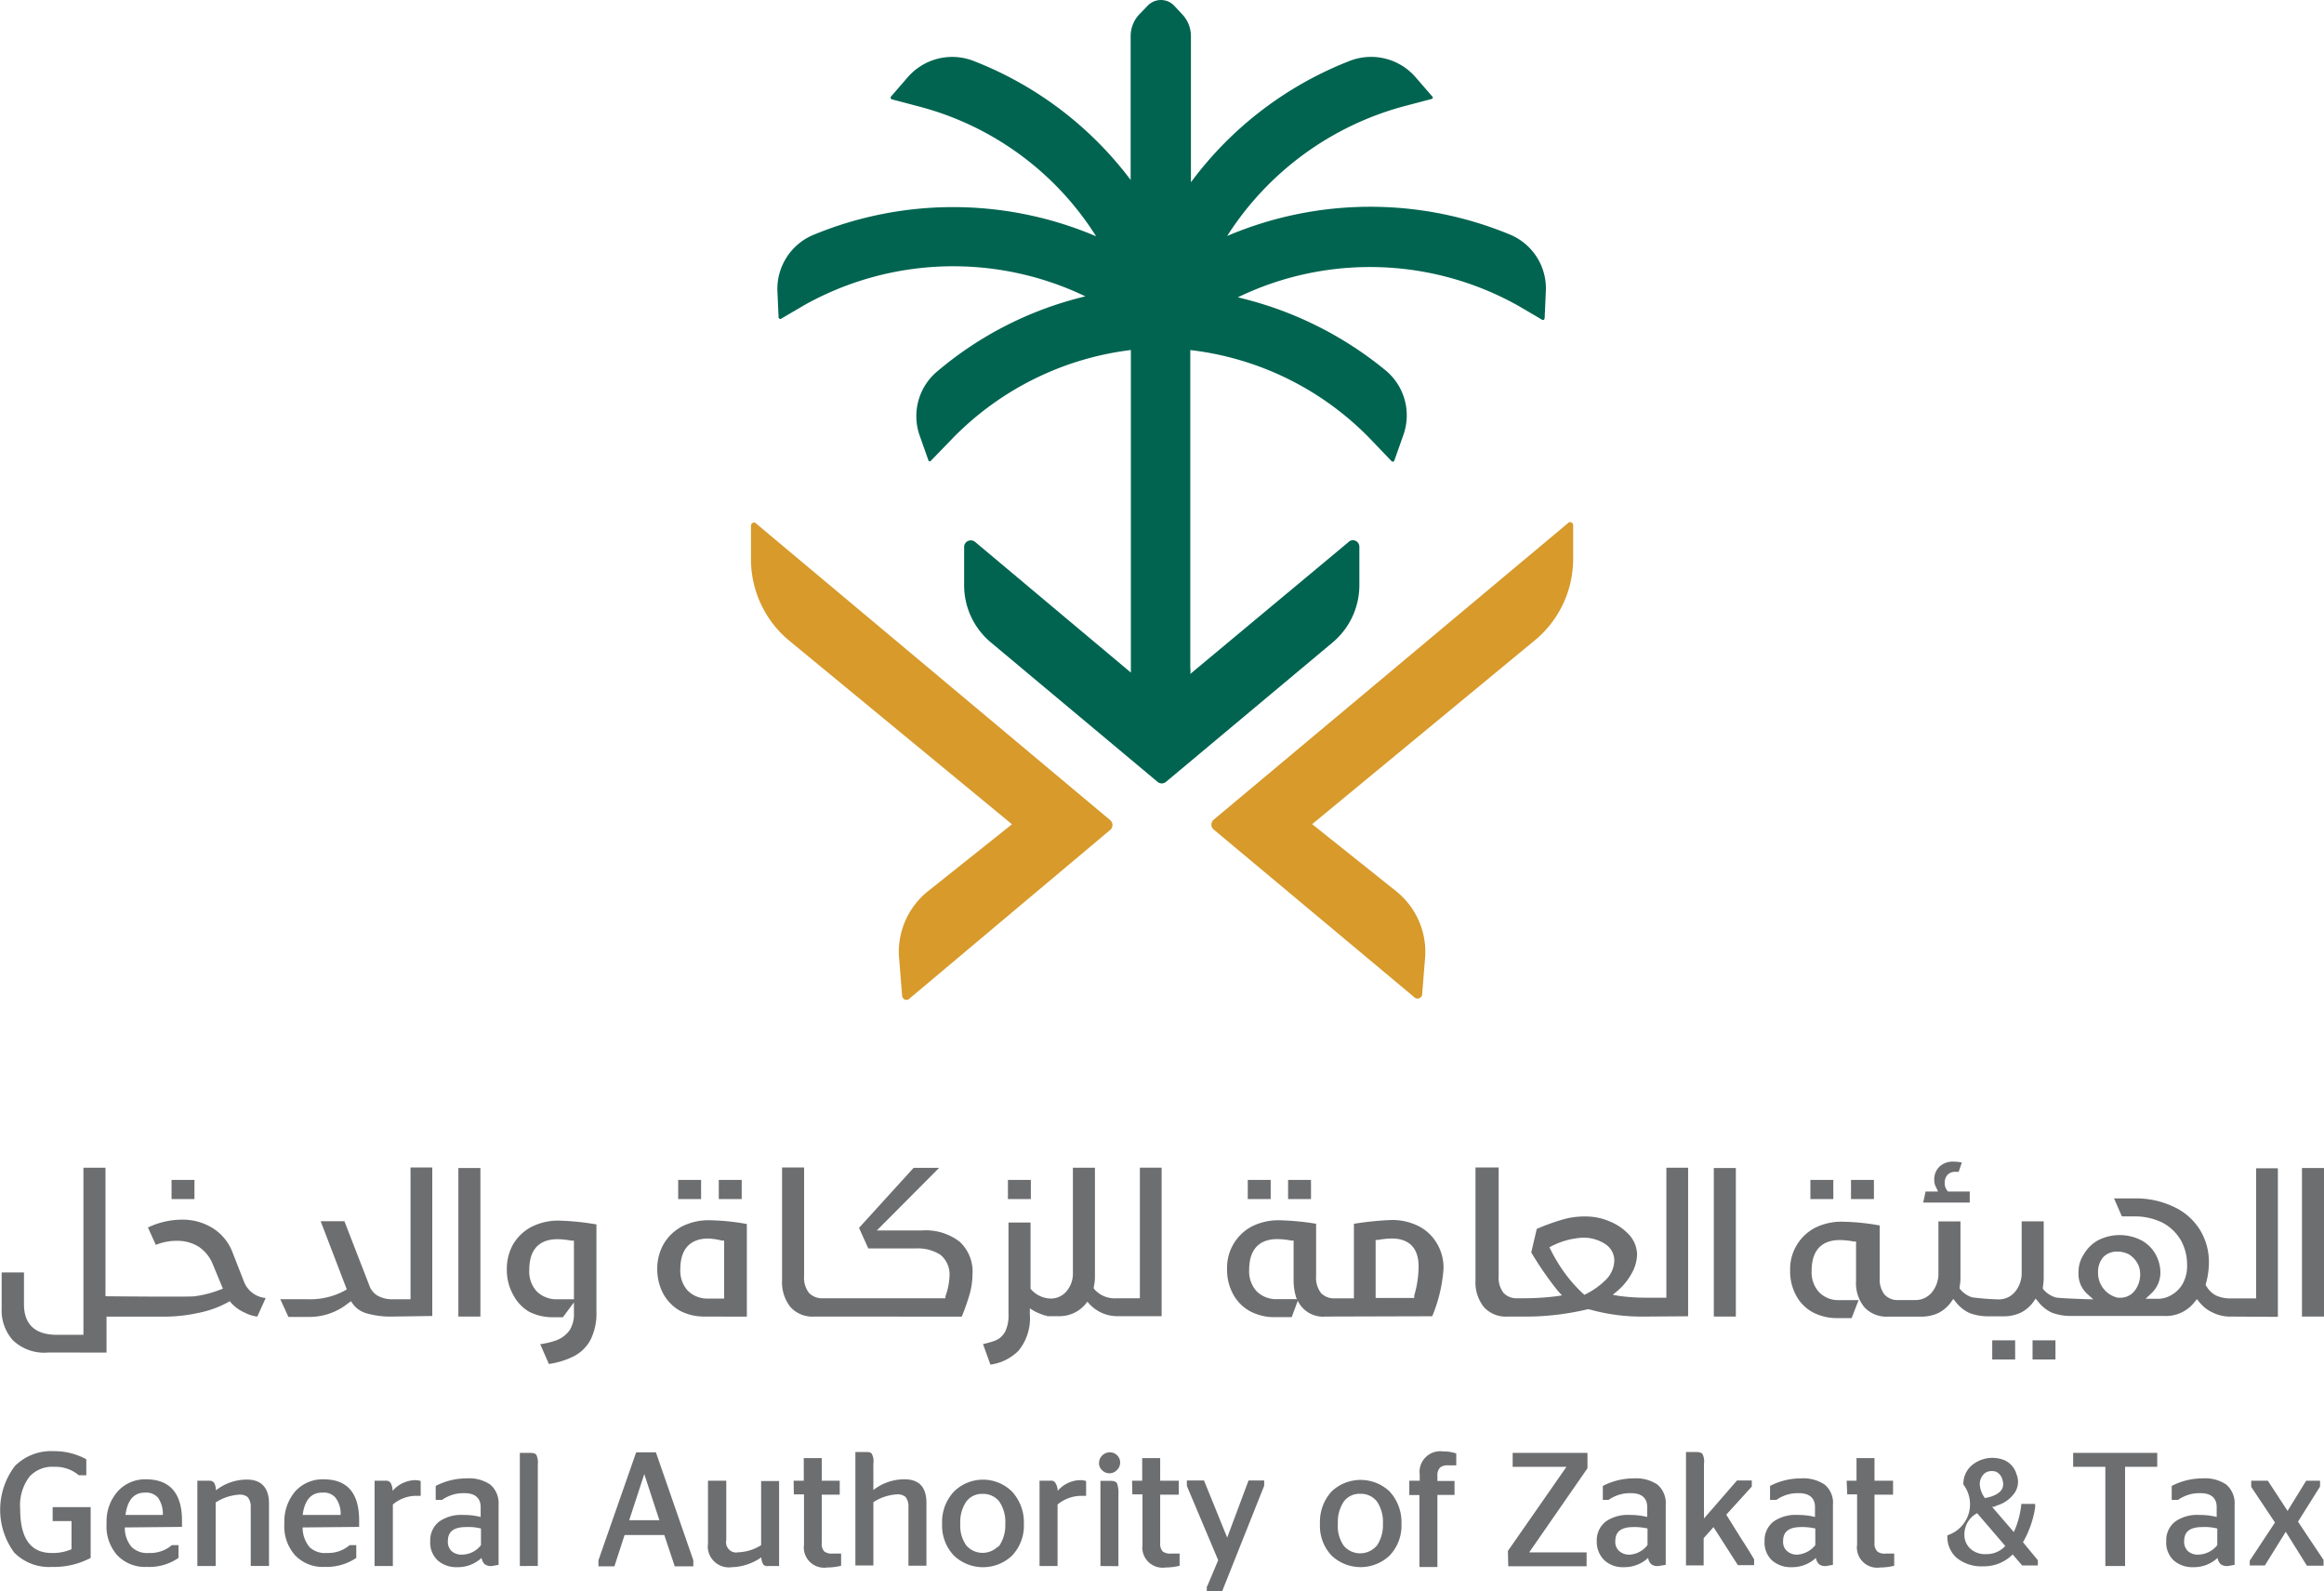 <svg xmlns="http://www.w3.org/2000/svg" width="97.879" height="67" viewBox="0 0 97.879 67">
  <g id="General-Authority-of-Zakat-and-Tax-01" transform="translate(-100.343 -226.161)" style="isolation: isolate">
    <path id="Path_2440" data-name="Path 2440" d="M526.93,426.1l.134-1.661a3.278,3.278,0,0,0-1.221-2.712L522.3,418.9l9.442-7.793a4.451,4.451,0,0,0,1.551-3.334v-1.466a.129.129,0,0,0-.147-.122.045.045,0,0,0-.037.012l-14.962,12.52a.27.27,0,0,0-.024.379c.012.012.012.024.024.024l8.477,7.084a.189.189,0,0,0,.257-.024A.2.2,0,0,0,526.93,426.1Z" transform="translate(-366.694 -158.038)" fill="#d79a2b"/>
    <path id="Path_2441" data-name="Path 2441" d="M365.664,426.186l-.134-1.661a3.278,3.278,0,0,1,1.221-2.712l3.542-2.821-9.442-7.78a4.451,4.451,0,0,1-1.551-3.334v-1.466a.129.129,0,0,1,.147-.122.045.045,0,0,1,.037.012l14.95,12.52a.27.27,0,0,1,.024.379c-.012.012-.012.024-.024.024l-8.452,7.1a.178.178,0,0,1-.256.012A.2.2,0,0,1,365.664,426.186Z" transform="translate(-227.328 -158.125)" fill="#d79a2b"/>
    <path id="Path_2442" data-name="Path 2442" d="M399.266,236.047a15.379,15.379,0,0,0-11.933.049,12.762,12.762,0,0,1,7.487-5.472l1.112-.293a.068.068,0,0,0,.061-.073c0-.012-.012-.024-.024-.037l-.721-.831a2.48,2.48,0,0,0-2.736-.672,15.168,15.168,0,0,0-6.706,5.118V227.68a1.336,1.336,0,0,0-.366-.916l-.342-.366a.771.771,0,0,0-1.087-.024l-.024.024-.354.366a1.336,1.336,0,0,0-.366.916v6.058a15.131,15.131,0,0,0-6.608-5.008,2.478,2.478,0,0,0-2.76.66l-.721.831a.074.074,0,0,0,0,.1c.012.012.024.024.037.024l1.111.293a12.589,12.589,0,0,1,7.487,5.472,15.379,15.379,0,0,0-11.933-.049,2.466,2.466,0,0,0-1.49,2.357l.049,1.1a.079.079,0,0,0,.073.073.045.045,0,0,0,.037-.012l1-.586a12.849,12.849,0,0,1,11.811-.354,15.075,15.075,0,0,0-6.229,3.151,2.455,2.455,0,0,0-.745,2.724l.367,1.038c.012.037.061.037.085.024s.012-.012.024-.024l.806-.831a12.628,12.628,0,0,1,7.609-3.823v13.582l-6.559-5.5a.285.285,0,0,0-.391.024.269.269,0,0,0-.073.183V250.8a3.133,3.133,0,0,0,1.136,2.418l7.011,5.863a.276.276,0,0,0,.354,0l7.011-5.863A3.151,3.151,0,0,0,392.9,250.8v-1.612a.274.274,0,0,0-.269-.281.249.249,0,0,0-.183.073l-6.669,5.557a.815.815,0,0,0,0-.244V240.9a12.573,12.573,0,0,1,7.671,3.835l.794.831a.077.077,0,0,0,.1.024c.012,0,.012-.012.024-.024l.366-1.038a2.458,2.458,0,0,0-.7-2.748,15.3,15.3,0,0,0-6.254-3.1,12.778,12.778,0,0,1,11.811.354l1,.586a.066.066,0,0,0,.1-.024c0-.012.012-.024.012-.037l.049-1.1A2.456,2.456,0,0,0,399.266,236.047Z" transform="translate(-235.305 0)" fill="#006450"/>
    <rect id="Rectangle_700" data-name="Rectangle 700" width="0.965" height="0.806" transform="translate(107.568 275.841)" fill="#6d6e70"/>
    <path id="Path_2443" data-name="Path 2443" d="M102.85,636.48a1.909,1.909,0,0,1-1.5-.525,1.883,1.883,0,0,1-.464-1.319v-1.527h.94v1.344c0,.843.476,1.282,1.38,1.282h1.124V628.7h.928v5.411s3.615.037,3.762,0a4.589,4.589,0,0,0,1.05-.269l.134-.049-.44-1.063a1.588,1.588,0,0,0-.586-.708,1.675,1.675,0,0,0-.9-.244,2.247,2.247,0,0,0-.9.171l-.33-.733a3.347,3.347,0,0,1,1.417-.33,2.385,2.385,0,0,1,1.344.379,2.06,2.06,0,0,1,.806,1.014l.464,1.185a1.084,1.084,0,0,0,.928.721l-.354.782a1.482,1.482,0,0,1-.513-.159,1.656,1.656,0,0,1-.586-.415l-.061-.073-.086.049a4.3,4.3,0,0,1-1.221.44,6.711,6.711,0,0,1-1.307.159h-2.577v1.515Z" transform="translate(-0.473 -353.372)" fill="#6d6e70"/>
    <path id="Path_2444" data-name="Path 2444" d="M201.739,634.878a3.715,3.715,0,0,1-1.1-.134,1.09,1.09,0,0,1-.586-.4l-.073-.11-.11.073a2.593,2.593,0,0,1-1.588.586h-.941l-.342-.745h1.124a3.077,3.077,0,0,0,1.576-.354l.1-.061-1.1-2.87h1l1.038,2.675a.821.821,0,0,0,.366.464,1.246,1.246,0,0,0,.66.147h.721V628.6h.916v6.254Z" transform="translate(-84.851 -353.284)" fill="#6d6e70"/>
    <rect id="Rectangle_701" data-name="Rectangle 701" width="0.928" height="6.254" transform="translate(119.648 275.34)" fill="#6d6e70"/>
    <path id="Path_2445" data-name="Path 2445" d="M276.5,652.1a3.41,3.41,0,0,0,.7-.171,1.211,1.211,0,0,0,.537-.415,1.286,1.286,0,0,0,.183-.733v-3.041h-.11a3.186,3.186,0,0,0-.586-.061c-.538,0-1.185.22-1.185,1.295a1.243,1.243,0,0,0,.305.892,1.169,1.169,0,0,0,.867.342h.806l-.562.757H277a2.155,2.155,0,0,1-.989-.244,1.786,1.786,0,0,1-.66-.721,2.137,2.137,0,0,1-.257-1.063,2.1,2.1,0,0,1,.269-1.05,1.954,1.954,0,0,1,.757-.721,2.48,2.48,0,0,1,1.185-.269,11.123,11.123,0,0,1,1.563.159v3.689a2.47,2.47,0,0,1-.257,1.185,1.663,1.663,0,0,1-.708.684,3.414,3.414,0,0,1-1.038.318Z" transform="translate(-153.405 -369.342)" fill="#6d6e70"/>
    <rect id="Rectangle_702" data-name="Rectangle 702" width="0.965" height="0.806" transform="translate(130.616 275.841)" fill="#6d6e70"/>
    <rect id="Rectangle_703" data-name="Rectangle 703" width="0.965" height="0.806" transform="translate(128.906 275.841)" fill="#6d6e70"/>
    <path id="Path_2446" data-name="Path 2446" d="M328.954,650.848a2.168,2.168,0,0,1-1-.244,1.846,1.846,0,0,1-.7-.708,2.226,2.226,0,0,1-.257-1.051,2.1,2.1,0,0,1,.269-1.05,1.983,1.983,0,0,1,.757-.733,2.48,2.48,0,0,1,1.185-.269,9.567,9.567,0,0,1,1.563.159v3.9Zm.2-3.286c-.537,0-1.185.22-1.185,1.295a1.244,1.244,0,0,0,.305.892,1.168,1.168,0,0,0,.867.342h.672v-2.443h-.1A2.846,2.846,0,0,0,329.15,647.562Z" transform="translate(-198.973 -369.254)" fill="#6d6e70"/>
    <path id="Path_2447" data-name="Path 2447" d="M371.335,634.878a1.243,1.243,0,0,1-1-.4,1.662,1.662,0,0,1-.354-1.111V628.6h.928v4.568a1.046,1.046,0,0,0,.2.708.764.764,0,0,0,.586.232h5.167v-.085a2.8,2.8,0,0,0,.171-.843,1.068,1.068,0,0,0-.379-.9,1.761,1.761,0,0,0-1.05-.269h-1.991l-.391-.867,2.3-2.528h1.075l-2.626,2.638h1.881a2.333,2.333,0,0,1,1.612.476,1.713,1.713,0,0,1,.537,1.38,3.179,3.179,0,0,1-.159.953c-.086.281-.183.55-.293.818Z" transform="translate(-236.7 -353.284)" fill="#6d6e70"/>
    <rect id="Rectangle_704" data-name="Rectangle 704" width="0.965" height="0.806" transform="translate(142.794 275.841)" fill="#6d6e70"/>
    <path id="Path_2448" data-name="Path 2448" d="M439.3,636.126a4.059,4.059,0,0,0,.513-.147.837.837,0,0,0,.427-.391,1.56,1.56,0,0,0,.134-.708v-3.872h.928v2.785a1.13,1.13,0,0,0,.892.415.874.874,0,0,0,.623-.305,1.161,1.161,0,0,0,.269-.794V628.7h.928v4.568a1.9,1.9,0,0,1-.049.452v.061l.037.049a1.141,1.141,0,0,0,.928.366h.977v-5.5h.916v6.254h-1.893a1.6,1.6,0,0,1-1.136-.5l-.1-.11-.085.11a1.426,1.426,0,0,1-1.124.5h-.5v-.024h-.061a2.912,2.912,0,0,1-.452-.183l-.2-.122v.232a2.163,2.163,0,0,1-.476,1.551,2.066,2.066,0,0,1-1.185.586Z" transform="translate(-297.556 -353.372)" fill="#6d6e70"/>
    <rect id="Rectangle_705" data-name="Rectangle 705" width="0.965" height="0.806" transform="translate(154.593 275.841)" fill="#6d6e70"/>
    <rect id="Rectangle_706" data-name="Rectangle 706" width="0.965" height="0.806" transform="translate(152.895 275.841)" fill="#6d6e70"/>
    <path id="Path_2449" data-name="Path 2449" d="M527.646,650.76a1.184,1.184,0,0,1-1.185-.672l-.061-.122-.037-.134a2.407,2.407,0,0,1-.073-.586V647.56h-.1a3.186,3.186,0,0,0-.586-.061c-.537,0-1.185.22-1.185,1.295a1.244,1.244,0,0,0,.305.892,1.169,1.169,0,0,0,.867.342h.9l-.281.757h-.745a2.167,2.167,0,0,1-1-.244,1.78,1.78,0,0,1-.721-.721,2.136,2.136,0,0,1-.256-1.062,1.963,1.963,0,0,1,1.026-1.783,2.482,2.482,0,0,1,1.185-.269,10.937,10.937,0,0,1,1.539.147v2.2a1.046,1.046,0,0,0,.2.708.748.748,0,0,0,.586.232h.806v-3.139a13.272,13.272,0,0,1,1.563-.159,2.48,2.48,0,0,1,1.185.269,1.9,1.9,0,0,1,.757.733,1.983,1.983,0,0,1,.269,1.05,6.317,6.317,0,0,1-.476,2Zm2.785-3.286a3.186,3.186,0,0,0-.586.061h-.1v2.443h1.625v-.1a4.418,4.418,0,0,0,.183-1.136C531.591,647.694,530.956,647.474,530.43,647.474Z" transform="translate(-371.465 -369.166)" fill="#6d6e70"/>
    <path id="Path_2450" data-name="Path 2450" d="M616.31,634.878h-.086a8.12,8.12,0,0,1-2.357-.305h-.073a11.162,11.162,0,0,1-2.773.305h-.586a1.243,1.243,0,0,1-1-.4,1.661,1.661,0,0,1-.354-1.111V628.6h.977v4.568a1.046,1.046,0,0,0,.2.708.748.748,0,0,0,.586.232h.208a11.415,11.415,0,0,0,1.441-.085l.232-.037-.159-.171a13.949,13.949,0,0,1-1.136-1.637l.232-.989a8.719,8.719,0,0,1,1.075-.391,3.235,3.235,0,0,1,.965-.134,2.556,2.556,0,0,1,1.087.232,2.248,2.248,0,0,1,.806.586,1.285,1.285,0,0,1,.293.782,1.707,1.707,0,0,1-.22.782,2.634,2.634,0,0,1-.586.733l-.22.183.281.049a8.348,8.348,0,0,0,1.111.073h.867v-5.472h.916v6.254Zm-2.687-3.322a3.242,3.242,0,0,0-1.307.342l-.122.061.061.122a6.994,6.994,0,0,0,.586.965,6.31,6.31,0,0,0,.757.855l.073.061.073-.037a3.235,3.235,0,0,0,.818-.586,1.186,1.186,0,0,0,.366-.818.831.831,0,0,0-.4-.708A1.687,1.687,0,0,0,613.623,631.556Z" transform="translate(-446.596 -353.284)" fill="#6d6e70"/>
    <rect id="Rectangle_707" data-name="Rectangle 707" width="0.928" height="6.254" transform="translate(172.523 275.34)" fill="#6d6e70"/>
    <rect id="Rectangle_708" data-name="Rectangle 708" width="0.965" height="0.806" transform="translate(176.591 275.841)" fill="#6d6e70"/>
    <rect id="Rectangle_709" data-name="Rectangle 709" width="0.965" height="0.806" transform="translate(178.301 275.841)" fill="#6d6e70"/>
    <path id="Path_2451" data-name="Path 2451" d="M763.5,628.313l.1-.464h.525l-.085-.183a.567.567,0,0,1-.073-.281.738.738,0,0,1,.22-.586.808.808,0,0,1,.586-.208,1.658,1.658,0,0,1,.354.037l-.134.391h-.159a.424.424,0,0,0-.305.122.461.461,0,0,0-.122.33.477.477,0,0,0,.1.33l.037.049h.916v.464Z" transform="translate(-582.158 -351.519)" fill="#6d6e70"/>
    <rect id="Rectangle_710" data-name="Rectangle 710" width="0.965" height="0.806" transform="translate(185.947 282.595)" fill="#6d6e70"/>
    <rect id="Rectangle_711" data-name="Rectangle 711" width="0.965" height="0.806" transform="translate(184.249 282.595)" fill="#6d6e70"/>
    <path id="Path_2452" data-name="Path 2452" d="M736.136,635.142a1.624,1.624,0,0,1-.635-.159,1.518,1.518,0,0,1-.586-.452l-.1-.122-.1.122a1.523,1.523,0,0,1-1.27.586h-3.921a2.281,2.281,0,0,1-.806-.134,1.55,1.55,0,0,1-.586-.464l-.11-.134-.1.147a1.49,1.49,0,0,1-.513.44,1.651,1.651,0,0,1-.684.159h-.672a2.235,2.235,0,0,1-.806-.134,1.551,1.551,0,0,1-.586-.464l-.11-.134-.1.147a1.492,1.492,0,0,1-.513.44,1.651,1.651,0,0,1-.684.159h-1.441a1.273,1.273,0,0,1-1-.391,1.6,1.6,0,0,1-.354-1.111v-1.661h-.1a3.181,3.181,0,0,0-.586-.061c-.537,0-1.185.22-1.185,1.295a1.244,1.244,0,0,0,.305.892,1.133,1.133,0,0,0,.867.342h.806l-.293.757h-.635a2.167,2.167,0,0,1-1-.244,1.736,1.736,0,0,1-.7-.7,2.136,2.136,0,0,1-.256-1.063,1.964,1.964,0,0,1,1.026-1.783,2.48,2.48,0,0,1,1.185-.269,9.678,9.678,0,0,1,1.563.159v2.2a1.046,1.046,0,0,0,.2.708.748.748,0,0,0,.586.232h.721a.887.887,0,0,0,.684-.318,1.236,1.236,0,0,0,.281-.794v-2.2h.928v2.357a2.293,2.293,0,0,1-.037.415v.061l.049.049a1.034,1.034,0,0,0,.489.317,11.017,11.017,0,0,0,1.112.086.887.887,0,0,0,.684-.318,1.236,1.236,0,0,0,.281-.794v-2.174h.928v2.357a2.387,2.387,0,0,1-.036.415v.061l.036.049a1.1,1.1,0,0,0,.489.317c.171.049,1.6.086,1.6.086l-.257-.232a1.133,1.133,0,0,1-.366-.916,1.332,1.332,0,0,1,.22-.745,1.588,1.588,0,0,1,.586-.586,2,2,0,0,1,1.857,0,1.5,1.5,0,0,1,.586.586,1.625,1.625,0,0,1,.2.757,1.191,1.191,0,0,1-.379.879l-.244.232h.537a1.1,1.1,0,0,0,.55-.159,1.272,1.272,0,0,0,.476-.476,1.537,1.537,0,0,0,.183-.806,2.084,2.084,0,0,0-.256-1.014,1.96,1.96,0,0,0-.769-.745,2.627,2.627,0,0,0-1.221-.269h-.5l-.33-.757h.843a3.7,3.7,0,0,1,1.7.366,2.553,2.553,0,0,1,1.087.977,2.586,2.586,0,0,1,.366,1.368,3.242,3.242,0,0,1-.134.9v.049l.037.049a1,1,0,0,0,.4.379,1.4,1.4,0,0,0,.586.122h1.1V628.9h.916v6.254Zm-4.666-2.736a.8.8,0,0,0-.586.22.931.931,0,0,0-.232.659,1.064,1.064,0,0,0,.831,1.063h.073a.755.755,0,0,0,.647-.305,1.111,1.111,0,0,0,.22-.733.906.906,0,0,0-.122-.428,1.054,1.054,0,0,0-.342-.354A1.072,1.072,0,0,0,731.47,632.406Z" transform="translate(-541.945 -353.548)" fill="#6d6e70"/>
    <rect id="Rectangle_712" data-name="Rectangle 712" width="0.928" height="6.254" transform="translate(197.294 275.34)" fill="#6d6e70"/>
    <path id="Path_2453" data-name="Path 2453" d="M100.936,730.636a3.042,3.042,0,0,1,.037-3.64,2.159,2.159,0,0,1,1.637-.623,2.807,2.807,0,0,1,1.368.342v.672h-.318a1.514,1.514,0,0,0-1.038-.354,1.289,1.289,0,0,0-1.038.415,1.994,1.994,0,0,0-.391,1.356c0,1.246.44,1.857,1.331,1.857a1.972,1.972,0,0,0,.831-.159v-1.185h-.794v-.586h1.6v2.137a3.281,3.281,0,0,1-1.624.379A2.054,2.054,0,0,1,100.936,730.636Z" transform="translate(0 -439.112)" fill="#6d6e70"/>
    <path id="Path_2454" data-name="Path 2454" d="M137.832,738.123a1.216,1.216,0,0,0,.293.831.945.945,0,0,0,.733.244,1.378,1.378,0,0,0,.953-.33h.281v.537a2.149,2.149,0,0,1-1.331.379,1.606,1.606,0,0,1-1.258-.5,1.837,1.837,0,0,1-.44-1.331,1.908,1.908,0,0,1,.476-1.356,1.552,1.552,0,0,1,1.185-.5c1,0,1.515.586,1.515,1.734v.269Zm0-.525h1.6a1.173,1.173,0,0,0-.208-.733.668.668,0,0,0-.55-.208c-.464,0-.733.318-.818.953Z" transform="translate(-32.231 -447.65)" fill="#6d6e70"/>
    <path id="Path_2455" data-name="Path 2455" d="M168.889,736.249a.259.259,0,0,1,.208.073.633.633,0,0,1,.085.33,2.121,2.121,0,0,1,1.307-.452c.586,0,.928.33.928,1v2.638h-.769V737.36a.639.639,0,0,0-.122-.415.5.5,0,0,0-.366-.11,2.03,2.03,0,0,0-.989.33v2.675H168.4v-3.591Z" transform="translate(-59.745 -447.742)" fill="#6d6e70"/>
    <path id="Path_2456" data-name="Path 2456" d="M199.132,738.123a1.278,1.278,0,0,0,.293.831.945.945,0,0,0,.733.244,1.378,1.378,0,0,0,.953-.33h.281v.537a2.23,2.23,0,0,1-1.331.379,1.606,1.606,0,0,1-1.258-.5,1.836,1.836,0,0,1-.44-1.331,1.954,1.954,0,0,1,.464-1.356,1.552,1.552,0,0,1,1.185-.5c1,0,1.5.574,1.5,1.734v.269Zm0-.525h1.6a1.11,1.11,0,0,0-.22-.733.644.644,0,0,0-.537-.208c-.476-.012-.757.305-.843.94Z" transform="translate(-86.043 -447.65)" fill="#6d6e70"/>
    <path id="Path_2457" data-name="Path 2457" d="M231.271,737.059a1.514,1.514,0,0,0-1,.366v2.589h-.77v-3.591h.464a.232.232,0,0,1,.208.086.647.647,0,0,1,.085.342,1.293,1.293,0,0,1,.965-.452.692.692,0,0,1,.22.037v.623Z" transform="translate(-113.382 -447.917)" fill="#6d6e70"/>
    <path id="Path_2458" data-name="Path 2458" d="M251.279,739.459a.457.457,0,0,1-.305-.073.471.471,0,0,1-.134-.269,1.458,1.458,0,0,1-1.026.391,1.194,1.194,0,0,1-.818-.281,1.026,1.026,0,0,1-.318-.818.991.991,0,0,1,.391-.831,1.613,1.613,0,0,1,1-.269,2.936,2.936,0,0,1,.733.085v-.415c0-.366-.22-.586-.672-.586a1.561,1.561,0,0,0-.953.281h-.269v-.586a2.817,2.817,0,0,1,1.295-.318,1.6,1.6,0,0,1,1,.257,1.038,1.038,0,0,1,.354.855v2.528Zm-.464-.879v-.7a2.154,2.154,0,0,0-.623-.061c-.513,0-.77.183-.77.586a.531.531,0,0,0,.171.44.629.629,0,0,0,.44.134A1.013,1.013,0,0,0,250.815,738.58Z" transform="translate(-130.215 -447.362)" fill="#6d6e70"/>
    <path id="Path_2459" data-name="Path 2459" d="M279.6,731.763V727h.415c.147,0,.244.024.281.086a.759.759,0,0,1,.061.4v4.275Z" transform="translate(-157.363 -439.666)" fill="#6d6e70"/>
    <path id="Path_2460" data-name="Path 2460" d="M306.7,731.344l1.588-4.544h.831l1.576,4.544v.257h-.782l-.44-1.319H307.8l-.428,1.319H306.7Zm1.93-3.628-.635,1.942h1.27Z" transform="translate(-181.152 -439.49)" fill="#6d6e70"/>
    <path id="Path_2461" data-name="Path 2461" d="M346.669,739.312v-2.7h.757v3.579h-.464a.225.225,0,0,1-.2-.061.636.636,0,0,1-.085-.305,2.271,2.271,0,0,1-1.246.415.89.89,0,0,1-1-.745.74.74,0,0,1,0-.232V736.6h.77v2.5a.433.433,0,0,0,.33.513.349.349,0,0,0,.159,0A1.923,1.923,0,0,0,346.669,739.312Z" transform="translate(-214.27 -448.093)" fill="#6d6e70"/>
    <path id="Path_2462" data-name="Path 2462" d="M374,729.753h.427V728.8h.757v.953h.757v.586h-.757v2.04a.459.459,0,0,0,.11.354.53.53,0,0,0,.354.086H376v.513a2.412,2.412,0,0,1-.586.073.855.855,0,0,1-.977-.721.74.74,0,0,1,0-.232v-2.125h-.428Z" transform="translate(-240.232 -441.246)" fill="#6d6e70"/>
    <path id="Path_2463" data-name="Path 2463" d="M396.057,728.3a2.122,2.122,0,0,1,1.307-.452c.623,0,.928.33.928,1v2.638h-.757v-2.479a.64.64,0,0,0-.122-.415.52.52,0,0,0-.366-.11,2.032,2.032,0,0,0-.989.33v2.663H395.3V726.7h.415c.147,0,.232,0,.281.086a.657.657,0,0,1,.061.4Z" transform="translate(-258.931 -439.402)" fill="#6d6e70"/>
    <path id="Path_2464" data-name="Path 2464" d="M425.685,739.4a1.829,1.829,0,0,1-.5-1.344,1.857,1.857,0,0,1,.5-1.356,1.74,1.74,0,0,1,2.443,0,1.91,1.91,0,0,1,.5,1.356,1.83,1.83,0,0,1-.5,1.344A1.78,1.78,0,0,1,425.685,739.4Zm1.905-.415a1.549,1.549,0,0,0,.256-.928,1.526,1.526,0,0,0-.256-.94.856.856,0,0,0-.7-.318.817.817,0,0,0-.684.318,1.526,1.526,0,0,0-.256.94,1.434,1.434,0,0,0,.256.916.912.912,0,0,0,1.295.073.218.218,0,0,0,.085-.061Z" transform="translate(-285.163 -447.738)" fill="#6d6e70"/>
    <path id="Path_2465" data-name="Path 2465" d="M460.559,737.059a1.58,1.58,0,0,0-1,.366v2.589H458.8v-3.591h.464a.2.2,0,0,1,.2.086.656.656,0,0,1,.1.342,1.274,1.274,0,0,1,.965-.452.768.768,0,0,1,.232.037v.623Z" transform="translate(-314.675 -447.917)" fill="#6d6e70"/>
    <path id="Path_2466" data-name="Path 2466" d="M479.434,727.557a.4.4,0,0,1-.134-.305.459.459,0,0,1,.452-.452.432.432,0,0,1,.305.745A.432.432,0,0,1,479.434,727.557Zm-.073,4.031V728h.415c.147,0,.244.036.281.1a1.187,1.187,0,0,1,.061.464v3.029Z" transform="translate(-332.671 -439.49)" fill="#6d6e70"/>
    <path id="Path_2467" data-name="Path 2467" d="M490.7,729.753h.427V728.8h.757v.953h.782v.586h-.782v2.04a.474.474,0,0,0,.11.354.53.53,0,0,0,.354.086h.354v.513a2.411,2.411,0,0,1-.586.073.855.855,0,0,1-.977-.721.744.744,0,0,1,0-.232v-2.125h-.427Z" transform="translate(-342.678 -441.246)" fill="#6d6e70"/>
    <path id="Path_2468" data-name="Path 2468" d="M510.455,740.958l.464-1.1-1.319-3.127V736.5h.721l.977,2.406.9-2.406h.659v.22l-1.771,4.446h-.647v-.208Z" transform="translate(-359.27 -448.005)" fill="#6d6e70"/>
    <path id="Path_2469" data-name="Path 2469" d="M555.972,739.51a1.818,1.818,0,0,1-.489-1.344,1.9,1.9,0,0,1,.489-1.356,1.779,1.779,0,0,1,2.443,0,1.909,1.909,0,0,1,.5,1.356,1.828,1.828,0,0,1-.5,1.344A1.779,1.779,0,0,1,555.972,739.51Zm1.905-.415a1.55,1.55,0,0,0,.257-.928,1.525,1.525,0,0,0-.257-.94.856.856,0,0,0-.7-.318.818.818,0,0,0-.684.318,1.526,1.526,0,0,0-.256.94,1.431,1.431,0,0,0,.256.94.912.912,0,0,0,1.295.073l.073-.073Z" transform="translate(-399.547 -447.852)" fill="#6d6e70"/>
    <path id="Path_2470" data-name="Path 2470" d="M586.312,727.668h.427v-.257a.868.868,0,0,1,.745-.977.806.806,0,0,1,.244,0,1.668,1.668,0,0,1,.55.085v.5h-.342a.516.516,0,0,0-.33.085.441.441,0,0,0-.122.342v.232h.72v.586h-.72V731.3h-.757v-3.029H586.3v-.6Z" transform="translate(-426.602 -439.161)" fill="#6d6e70"/>
    <path id="Path_2471" data-name="Path 2471" d="M620.3,731.128l2.467-3.542H620.5V727h3.151v.647l-2.455,3.542h2.418v.586h-3.3Z" transform="translate(-456.449 -439.666)" fill="#6d6e70"/>
    <path id="Path_2472" data-name="Path 2472" d="M653.5,739.459a.441.441,0,0,1-.305-.073.471.471,0,0,1-.134-.269,1.458,1.458,0,0,1-1.026.391,1.144,1.144,0,0,1-.806-.281,1.078,1.078,0,0,1-.33-.818.991.991,0,0,1,.391-.831,1.613,1.613,0,0,1,1-.269,3,3,0,0,1,.733.085v-.415c0-.366-.22-.586-.672-.586a1.561,1.561,0,0,0-.953.281h-.244v-.586a2.817,2.817,0,0,1,1.295-.318,1.624,1.624,0,0,1,1,.257,1.023,1.023,0,0,1,.354.855v2.528Zm-.464-.879v-.7a2.392,2.392,0,0,0-.586-.061c-.513,0-.77.183-.77.586a.506.506,0,0,0,.183.44.629.629,0,0,0,.44.134A1.014,1.014,0,0,0,653.031,738.58Z" transform="translate(-483.305 -447.362)" fill="#6d6e70"/>
    <path id="Path_2473" data-name="Path 2473" d="M682.469,729.485l1.38-1.588h.623v.256l-1.075,1.185.586.94c.269.415.464.733.586.94v.244h-.684l-1.026-1.6-.415.464v1.148H681.7V726.7h.415c.147,0,.244.025.281.086a.657.657,0,0,1,.061.4v2.3Z" transform="translate(-510.349 -439.402)" fill="#6d6e70"/>
    <path id="Path_2474" data-name="Path 2474" d="M711.379,739.459a.441.441,0,0,1-.305-.073.472.472,0,0,1-.134-.269,1.458,1.458,0,0,1-1.026.391,1.194,1.194,0,0,1-.818-.281,1.026,1.026,0,0,1-.318-.818.992.992,0,0,1,.391-.831,1.613,1.613,0,0,1,1-.269,3,3,0,0,1,.733.085v-.415c0-.366-.22-.586-.672-.586a1.561,1.561,0,0,0-.953.281h-.269v-.586a2.818,2.818,0,0,1,1.295-.318,1.624,1.624,0,0,1,1,.257.989.989,0,0,1,.354.855v2.528Zm-.464-.879v-.7a2.392,2.392,0,0,0-.586-.061c-.513,0-.77.183-.77.586a.506.506,0,0,0,.183.44.629.629,0,0,0,.44.134A1.061,1.061,0,0,0,710.915,738.58Z" transform="translate(-534.117 -447.362)" fill="#6d6e70"/>
    <path id="Path_2475" data-name="Path 2475" d="M737.1,729.753h.415V728.8h.757v.953h.782v.586h-.782v2.04a.468.468,0,0,0,.122.354.5.5,0,0,0,.354.086h.354v.513a2.411,2.411,0,0,1-.586.073.855.855,0,0,1-.977-.721.744.744,0,0,1,0-.232v-2.125h-.415Z" transform="translate(-558.982 -441.246)" fill="#6d6e70"/>
    <path id="Path_2476" data-name="Path 2476" d="M816.556,731.763v-4.177H815.2V727h3.542v.586h-1.356v4.177Z" transform="translate(-627.543 -439.666)" fill="#6d6e70"/>
    <path id="Path_2477" data-name="Path 2477" d="M849.879,739.459a.457.457,0,0,1-.305-.073.471.471,0,0,1-.134-.269,1.458,1.458,0,0,1-1.026.391,1.193,1.193,0,0,1-.818-.281,1.026,1.026,0,0,1-.318-.818.991.991,0,0,1,.391-.831,1.613,1.613,0,0,1,1-.269,2.938,2.938,0,0,1,.733.085v-.415c0-.366-.22-.586-.672-.586a1.561,1.561,0,0,0-.953.281h-.269v-.586a2.817,2.817,0,0,1,1.295-.318,1.6,1.6,0,0,1,1,.257,1.038,1.038,0,0,1,.354.855v2.528Zm-.452-.879v-.7a2.155,2.155,0,0,0-.623-.061c-.513,0-.77.183-.77.586a.531.531,0,0,0,.171.44.629.629,0,0,0,.44.134A1.053,1.053,0,0,0,849.428,738.58Z" transform="translate(-655.7 -447.362)" fill="#6d6e70"/>
    <path id="Path_2478" data-name="Path 2478" d="M876.112,739.947l1.05-1.588-1-1.5V736.6h.7l.831,1.27.782-1.27h.586v.244l-.928,1.478c.073.122.44.659,1.075,1.612v.244h-.7l-.892-1.429-.879,1.417H876.1v-.22Z" transform="translate(-681.005 -448.093)" fill="#6d6e70"/>
    <path id="Path_2479" data-name="Path 2479" d="M774.969,732.272a4.193,4.193,0,0,0,.513-1.466v-.147H774.9a3.711,3.711,0,0,1-.317,1.185l-.916-1.063a.262.262,0,0,0,.183-.049,1.387,1.387,0,0,0,.757-.525.827.827,0,0,0,.086-.806.907.907,0,0,0-.513-.586,1.355,1.355,0,0,0-1.368.22,1.032,1.032,0,0,0-.354.806,1.371,1.371,0,0,1-.672,2.138,1.177,1.177,0,0,0,.379.941,1.641,1.641,0,0,0,1.124.366,1.706,1.706,0,0,0,1.246-.5l.4.464h.66v-.22Zm-1.356-1.918-.244.061a1.052,1.052,0,0,1-.22-.586.619.619,0,0,1,.183-.44.579.579,0,0,1,.146-.086.585.585,0,0,1,.354,0,.489.489,0,0,1,.269.33C774.212,729.976,774.053,730.208,773.613,730.355Zm-.183,2.418a.917.917,0,0,1-.708-.257.8.8,0,0,1-.22-.586,1,1,0,0,1,.537-.879l1.185,1.38A1.061,1.061,0,0,1,773.43,732.773Z" transform="translate(-589.425 -441.176)" fill="#6d6e70"/>
  </g>
</svg>
